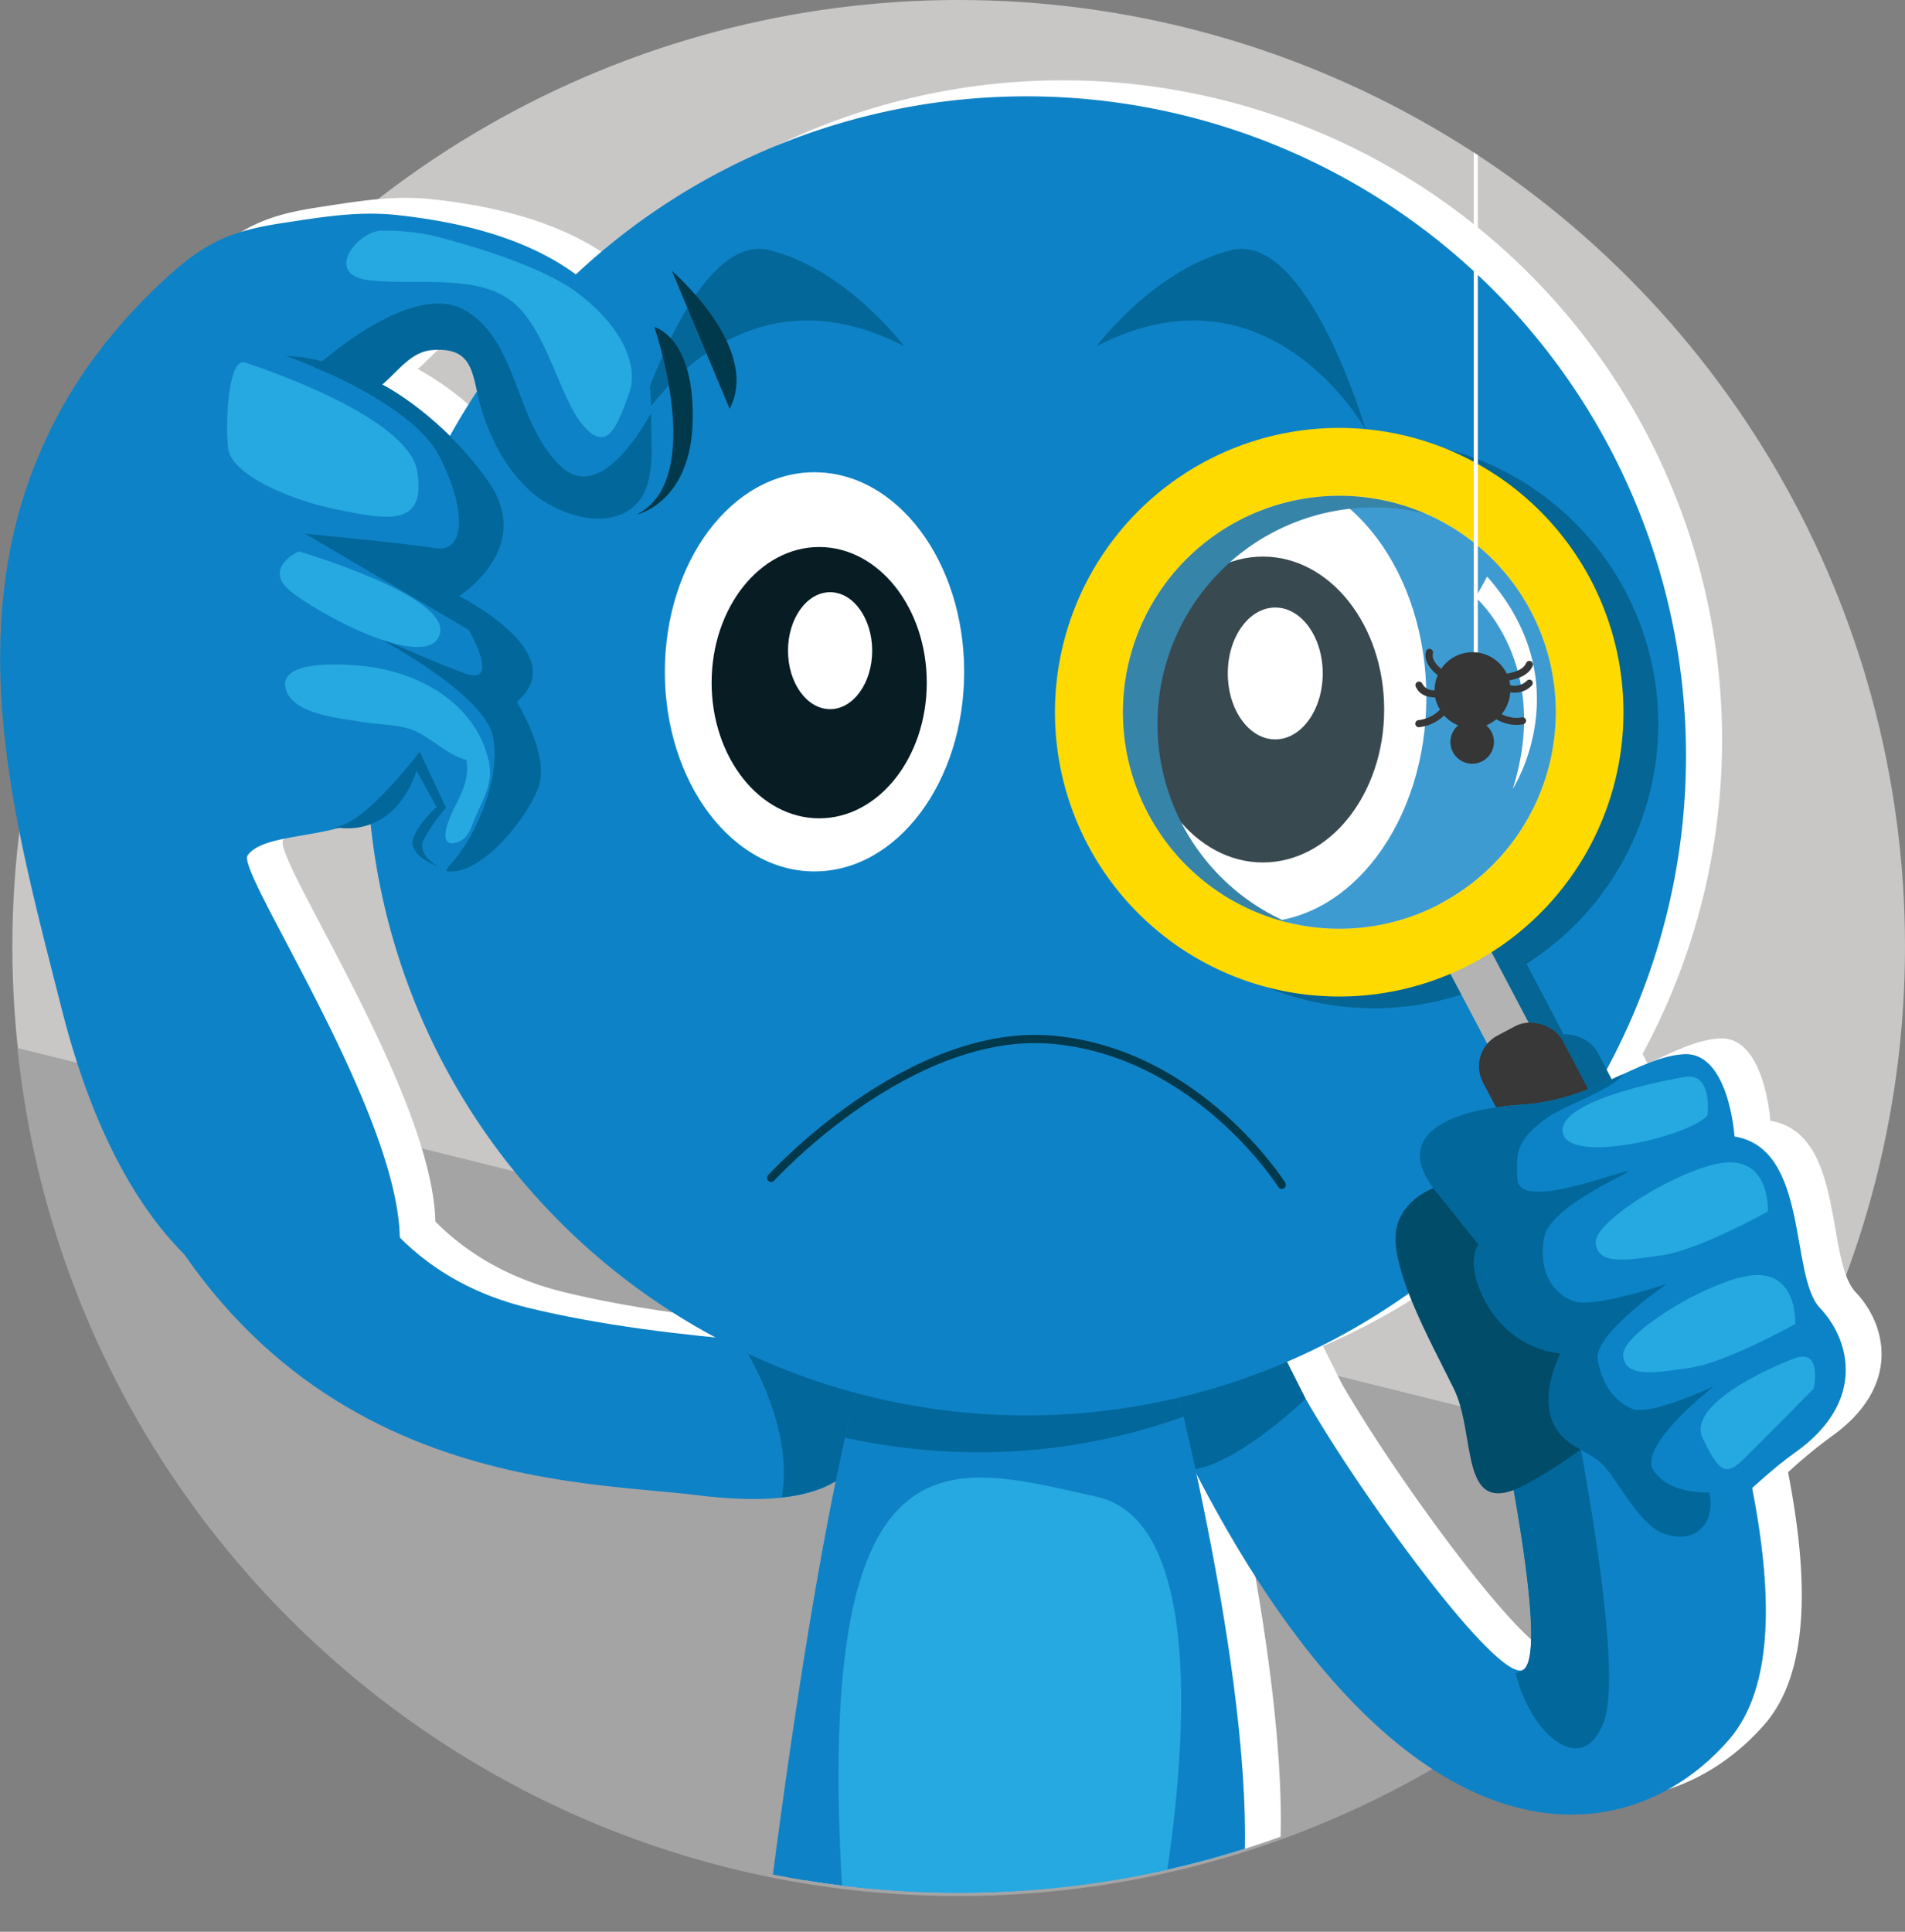 <svg xmlns="http://www.w3.org/2000/svg" xmlns:xlink="http://www.w3.org/1999/xlink" viewBox="0 0 465.1 471.56"><rect x="0" y="0" width="465.1" height="471.56" fill="#808080" stroke="none"/><defs><style>.cls-1,.cls-17,.cls-20{fill:none;}.cls-2{fill:#c8c7c6;}.cls-3{fill:#a4a4a5;}.cls-4{clip-path:url(#clip-path);}.cls-16,.cls-5{fill:#fff;}.cls-6{fill:#0e82c6;}.cls-7{fill:#02679a;}.cls-8{fill:#26a8e0;}.cls-9{fill:#081c24;}.cls-10{fill:#056594;}.cls-11{fill:#b3b3b3;}.cls-12{fill:#feda00;}.cls-13{fill:#383838;}.cls-14{fill:#014c69;}.cls-15{fill:#0b83c6;}.cls-16{opacity:0.2;}.cls-17{stroke:#00384c;stroke-linecap:round;stroke-linejoin:round;stroke-width:2px;}.cls-18{fill:#046799;}.cls-19{fill:#00384c;}.cls-20{stroke:#fff;stroke-miterlimit:10;}.cls-21{fill:#353635;}</style><clipPath id="clip-path" transform="translate(-7.37)"><path class="cls-1" d="M472.47,231c0,28.6-1.24,163.66-20.83,186.12-44,50.39-71.35,32-130,30.63a230.64,230.64,0,0,1-80.17,14.29c-127.6,0-231-103.44-231-231-29.7-91.44,5.19-177.48,93.42-210C128.7,11.87,213.34,0,241.43,0,369,0,472.47,103.44,472.47,231Z"/></clipPath></defs><title>Asset 1</title><g id="Layer_2" data-name="Layer 2"><g id="Layer_1-2" data-name="Layer 1"><circle class="cls-2" cx="234.06" cy="231.04" r="231.04"/><path class="cls-3" d="M11.63,255.82c12,116.29,110.32,207,229.8,207A230.82,230.82,0,0,0,433.29,360.51Z" transform="translate(-7.37)"/><g class="cls-4"><path class="cls-5" d="M460.45,315.46c-7.48-7.87-2.52-38.87-20.86-41.87,0,0-1.35-20.83-12.47-20.09-5.41.35-10.67,3-16.72,5.77l-.57.26-.21.09-1.23-2.35A161,161,0,0,0,156.69,63.16c-12.34-9-28.45-12.9-44.19-14.56-9.44-1-18.49.65-27.78,2.06-.86.14-1.69.27-2.51.42-9.61,1.7-15.88,4.4-23.68,11.3A134.34,134.34,0,0,0,38.71,84,116.41,116.41,0,0,0,18.63,130c-7.5,38,3.23,75.9,12.52,112.58C38.6,272,49.56,291.1,61.36,302.71c39.25,56.34,98.76,55.19,124.43,58.39,17.74,2.22,28,.58,34.33-3.27-9,43.76-16.1,102.24-16.1,102.24,82.92,20.33,115.77-6.26,115.77-6.26,1.8-28-5.27-68.57-11.56-97.83,51.56,99.54,105.2,93.42,130,64.89,11.78-13.56,10.15-38.56,5.69-61.48a116.8,116.8,0,0,1,10.5-8.67C471.71,338.44,467.94,323.34,460.45,315.46ZM125.88,102.63a72.51,72.51,0,0,0-16.51-12.56c3.74-3.12,7-8,12.07-8.45,8.8-.79,9.8,4,11.13,10Q129,97,125.88,102.63Zm18.87,212.7c-14.34-3.54-24.3-10.31-31.09-17.14C113,267,73.69,209,76.52,205.05c3.12-4.35,13.17-4.26,22.67-6.8a16.1,16.1,0,0,0,7.38-.91,161,161,0,0,0,84.12,125.29C176.11,321.21,159.42,318.94,144.75,315.33Zm190.12,22.26h0l-4.5-9a161.06,161.06,0,0,0,29.7-16.73c3.15,8.17,7.91,17,11,23.34,5.27,10.74,1.54,29.56,14.57,24.65,3.78,21.33,6,40.72,2.55,43.75C382.84,408.29,348.75,361.78,334.87,337.59Z" transform="translate(-7.37)"/><path class="cls-6" d="M361.43,308.39a41.82,41.82,0,0,0,4.3,2c5.65,23.7,20.5,91.17,13.74,97.05s-57.4-67-59.16-78.56c-8.25,3.51-19.71,3.28-24.56,13.13a69.47,69.47,0,0,0-.47,9.43C348.1,459.7,404,454,429.46,424.71c20.62-23.73.17-82.51-4.68-103.79a14.3,14.3,0,0,0,2-.76C440.49,313.54,341.4,296.56,361.43,308.39Z" transform="translate(-7.37)"/><path class="cls-7" d="M365.73,310.42c5.65,23.7,20.5,91.17,13.74,97.05a3.36,3.36,0,0,1-2.06.89c3.51,14.86,16.4,26.07,21.56,11.85,5.87-16.18-11-93.69-11-93.69a47.27,47.27,0,0,0-15.73-19.11c-11.3-7.9-30.85-10.85-10.82,1A41.82,41.82,0,0,0,365.73,310.42Z" transform="translate(-7.37)"/><path class="cls-7" d="M326.13,341.42s-15.48,15.12-26.9,17.21L293.75,335l23.19-11.88Z" transform="translate(-7.37)"/><path class="cls-6" d="M91.73,281.51s8.57,28.86,44.28,37.66,83.44,9.64,83.44,9.64,6,10,1.35,21-12.61,19-43.75,15.12S65,363.59,30.82,262.17Z" transform="translate(-7.37)"/><path class="cls-7" d="M219.45,328.81s6,10,1.35,21c-3.31,7.9-8.5,14.15-22.55,15.69,2.46-13.93-4.41-28.89-10.24-38.5C206,328.55,219.45,328.81,219.45,328.81Z" transform="translate(-7.37)"/><path class="cls-6" d="M290.71,323.11s23.46,86.05,20.34,134.54c0,0-32.85,26.59-115.77,6.26,0,0,15.64-128.28,29.72-147S290.71,323.11,290.71,323.11Z" transform="translate(-7.37)"/><path class="cls-8" d="M213.42,467.7c-8.66-123.55,26.49-110,61.65-102.35,29.79,6.47,19.91,77.23,15.62,101.42C275.13,471.22,250,474.28,213.42,467.7Z" transform="translate(-7.37)"/><path class="cls-7" d="M296.35,345.8c-21.19,7.63-49.41,12.32-82.66,5.17,3.66-16.17,7.55-29.09,11.31-34.11,14.08-18.78,65.71,6.25,65.71,6.25S293.16,332.09,296.35,345.8Z" transform="translate(-7.37)"/><path class="cls-6" d="M419,184.52a161,161,0,1,1-161-161A161,161,0,0,1,419,184.52Z" transform="translate(-7.37)"/><path class="cls-5" d="M242.77,164c0,26.9-16.37,48.72-36.55,48.72S169.69,190.88,169.69,164s16.36-48.72,36.53-48.72S242.77,137.07,242.77,164Z" transform="translate(-7.37)"/><path class="cls-9" d="M233.64,166.65c0,18.28-11.77,33.11-26.26,33.11s-26.27-14.83-26.27-33.11,11.76-33.12,26.27-33.12S233.64,148.36,233.64,166.65Z" transform="translate(-7.37)"/><path class="cls-5" d="M220.31,158.84c0,7.88-4.61,14.27-10.27,14.27s-10.28-6.39-10.28-14.27,4.6-14.28,10.28-14.28S220.31,151,220.31,158.84Z" transform="translate(-7.37)"/><path class="cls-5" d="M355.61,170.19c0,30.34-18.45,54.93-41.21,54.93s-41.18-24.59-41.18-54.93,18.44-54.93,41.18-54.93S355.61,139.85,355.61,170.19Z" transform="translate(-7.37)"/><path class="cls-9" d="M345.31,173.2c0,20.62-13.26,37.33-29.61,37.33s-29.62-16.71-29.62-37.33,13.26-37.34,29.62-37.34S345.31,152.58,345.31,173.2Z" transform="translate(-7.37)"/><path class="cls-5" d="M330.31,164.39c0,8.89-5.21,16.1-11.59,16.1s-11.59-7.21-11.59-16.1,5.19-16.09,11.59-16.09S330.31,155.51,330.31,164.39Z" transform="translate(-7.37)"/><path class="cls-10" d="M394.94,263.55a4.42,4.42,0,0,1-1.84,5.95l-2.26,1.18a4.41,4.41,0,0,1-5.94-1.84l-16.37-31.09a4.41,4.41,0,0,1,1.85-5.93l2.25-1.19a4.41,4.41,0,0,1,5.94,1.83Z" transform="translate(-7.37)"/><path class="cls-10" d="M310.48,115.29a69.41,69.41,0,1,0,93.75,29.09A69.41,69.41,0,0,0,310.48,115.29Zm56.95,108.19a52.85,52.85,0,1,1,22.15-71.39A52.85,52.85,0,0,1,367.43,223.48Z" transform="translate(-7.37)"/><rect class="cls-10" x="392.54" y="249.53" width="21.95" height="84.99" rx="8.5" transform="translate(-96.94 221.59) rotate(-27.76)"/><path class="cls-11" d="M386.42,260.71a4.41,4.41,0,0,1-1.85,5.94l-2.25,1.19a4.41,4.41,0,0,1-5.94-1.84L360,234.9a4.41,4.41,0,0,1,1.84-5.93l2.26-1.18a4.41,4.41,0,0,1,5.94,1.83Z" transform="translate(-7.37)"/><path class="cls-12" d="M302,112.45a69.4,69.4,0,1,0,93.75,29.09A69.4,69.4,0,0,0,302,112.45Zm57,108.18a52.85,52.85,0,1,1,22.14-71.38A52.84,52.84,0,0,1,358.91,220.63Z" transform="translate(-7.37)"/><rect class="cls-13" x="384.01" y="246.68" width="21.95" height="84.99" rx="8.5" transform="translate(-96.6 217.3) rotate(-27.76)"/><path class="cls-14" d="M363.91,288.07s-12.44,1.52-15.34,10.76,8.16,28.75,13.78,40.24,1,32.25,17.56,23.26,25.95-19.11,24.42-21.1-22.78-28.51-22.78-28.51Z" transform="translate(-7.37)"/><path class="cls-15" d="M430.85,277.43s-1.35-20.83-12.47-20.09-21.58,11.16-39.64,12.34-31.56,7.64-20.95,20.88l10.62,13.25s-3.86,4.44,2.4,15.19c5.58,9.53,20.72,8.63,23.77,17.65,1.81,5.38-.68,11.17,1.92,16.72,3.75,8,11.17,8.65,17.2,13.69,7.14,6,7.88,7.93,15.57,1.36,5.49-4.66,10.43-9.64,16.38-13.86,17.32-12.28,13.55-27.38,6.06-35.26S449.19,280.43,430.85,277.43Z" transform="translate(-7.37)"/><path class="cls-7" d="M378.74,269.68c10.22-.67,18-4.3,24.83-7.45-1.91,3.49-15,8-18.34,10.5-7.33,5.37-7.84,8.19-7.38,15.13s18.85.17,25.68-1.67-17.64,7.42-19.17,15.89,2.27,13.8,7.28,15.57,22.72-4.28,22.72-4.28-18,12.34-16.91,18.54,4.14,10.18,8.45,12,19.87-5.49,19.87-5.49-18.59,14.47-14.71,20.49,13.6,5.39,13.6,5.39c1.69,7.06-3.06,13.08-11.24,10-5.34-2-10.46-11.58-13.84-15.78-3-3.73-7.55-4.52-10.78-7.86-5.32-5.52-3.49-13.86-.51-20.26A23.34,23.34,0,0,1,370.81,319c-6.26-10.75-2.4-15.19-2.4-15.19l-10.62-13.25C347.18,277.32,360.7,270.86,378.74,269.68Z" transform="translate(-7.37)"/><path class="cls-8" d="M439,295.73s.62-11.9-9.15-12-33.25,14-32.89,19.57,7.26,4.41,16.24,3.12S439,295.73,439,295.73Z" transform="translate(-7.37)"/><path class="cls-8" d="M445.69,323.18s.61-11.89-9.15-11.95-33.26,14-32.88,19.57,7.24,4.4,16.22,3.12S445.69,323.18,445.69,323.18Z" transform="translate(-7.37)"/><path class="cls-8" d="M450.21,338.93s2.13-9.91-4.67-7.37-26.45,11.49-22.44,19.6,5.5,9.41,10.09,4.91S450.21,338.93,450.21,338.93Z" transform="translate(-7.37)"/><path class="cls-8" d="M424.24,272.29s1.41-10.56-5.5-9.41-31.66,6.25-29.77,13.8S419.69,277.46,424.24,272.29Z" transform="translate(-7.37)"/><path class="cls-16" d="M359,220.72a52.95,52.95,0,1,1,22.19-71.51A52.95,52.95,0,0,1,359,220.72Z" transform="translate(-7.37)"/><path class="cls-17" d="M195.65,287.53s33.7-37.06,69.07-33.69,55.59,35.38,55.59,35.38" transform="translate(-7.37)"/><path class="cls-5" d="M367.65,145.85s18.69,16.18,9.07,46.7c0,0,16.75-25.78-6.28-51.81Z" transform="translate(-7.37)"/><path class="cls-18" d="M228.14,84.53s-14.08-18.77-32.86-23.46-32.85,43.8-32.85,43.8S185.9,62.63,228.14,84.53Z" transform="translate(-7.37)"/><path class="cls-18" d="M275.07,84.53s14.08-18.77,32.85-23.46,32.86,43.8,32.86,43.8S317.31,62.63,275.07,84.53Z" transform="translate(-7.37)"/><path class="cls-6" d="M73.47,54.92c.82-.15,1.65-.28,2.51-.42,9.29-1.41,18.34-3,27.78-2.06,24.17,2.54,49.22,10.25,60.16,34,2.36,5.16,2.42,10.45,2.42,16,0,6.54,1.28,16.32-4.27,21.12-7.22,6.24-19.56,1.45-25.46-4-5.63-5.21-9.22-12-11.53-19.25-2.59-8.14-1.29-15.93-12.38-14.93-5.08.46-8.33,5.33-12.07,8.45,0,0,14.08,7,25.81,23.47s-7,28.16-7,28.16,28.16,14.07,14.08,25.81c0,0,7.82,12.51,5.48,20.33s-17.22,26.6-25.82,19.56,3.14-14.08,3.14-14.08-4.69-7.82-6.26-10.95-1.56,7.83-12.51,13.3-25.82,3.91-29.73,9.38,72.74,114.22,16.43,112.64c-21.06-.59-47.72-19.56-61.8-75.09-9.29-36.68-20-74.54-12.52-112.58A116.41,116.41,0,0,1,30,87.81,134.34,134.34,0,0,1,49.79,66.22C57.59,59.32,63.86,56.62,73.47,54.92Z" transform="translate(-7.37)"/><path class="cls-7" d="M104.45,99.48c-5-4.4-20.24-9.68-20.24-9.68s23.46-21.7,36.66-14.08,12,27.28,23.47,38.14c8.47,8,17.73-5.48,22-13,0,.56,0,1.11,0,1.68,0,6.54,1.28,16.32-4.27,21.12-7.22,6.24-19.56,1.45-25.46-4-5.63-5.21-9.22-12-11.53-19.25-2.59-8.14-1.29-15.93-12.38-14.93-5.08.46-8.33,5.33-12.07,8.45,0,0,14.08,7,25.81,23.47a19.67,19.67,0,0,1,3.55,8C120.67,116.09,107.76,102.41,104.45,99.48Z" transform="translate(-7.37)"/><path class="cls-7" d="M77.17,86.87c8.52.35,16.8,3.58,23.46,7h0s14.08,7,25.81,23.47-7,28.16-7,28.16,28.16,14.07,14.08,25.81c0,0,7.82,12.51,5.48,20.33-2.08,7-14.05,22.51-22.73,21a6.16,6.16,0,0,1,.83-1.4c5.86-5.87,12.9-21.12,10.56-31.68s-29.33-24.64-29.33-24.64,12.9,5.87,22.29,9.39,1.17-10.56,1.17-10.56L81.86,130.28s24.64,2.35,31.68,3.52,8.21-8.21,1.17-22.29S77.17,86.87,77.17,86.87Z" transform="translate(-7.37)"/><path class="cls-8" d="M67,88.44S106.88,101,109.23,115s-7.82,11.73-19.55,9.39-25.81-8.6-26.59-14.86S63.08,87.66,67,88.44Z" transform="translate(-7.37)"/><path class="cls-8" d="M80.29,134.59s37.56,10.95,34.42,20.33S84.21,149.45,77.94,144,80.29,134.59,80.29,134.59Z" transform="translate(-7.37)"/><path class="cls-8" d="M97.5,162.75c12.78,1.76,25.54,9,29,22.2,1.48,5.59-.58,9-2.92,14.16-1,2.27-1.6,5.34-4.21,6.37-3.27,1.3-3.77-.9-2.86-3.93,1.74-5.75,5.72-9.28,4.75-16.05-5.19-1.33-8.66-5.7-13.5-7.43-3.48-1.25-8.23-1.19-11.92-1.83-5-.87-17-1.76-18.7-8C74.82,159.61,97.5,162.75,97.5,162.75Z" transform="translate(-7.37)"/><path class="cls-7" d="M114.52,211.63S109,208.7,110.8,205a39.88,39.88,0,0,1,5.48-7.82l-6.45-13.69s-13.51,18-20.74,18.38c0,0,13.88,3.72,20-13.69l4.89,8.8s-5.28,4.7-5.86,8.41S114.52,211.63,114.52,211.63Z" transform="translate(-7.37)"/><path class="cls-8" d="M113.14,57.54S137.4,63.4,148,71.23s15.65,17.59,12.9,25-5.08,14.47-11,7.82-9-23.86-17.6-30.51-22.69-3.91-34.42-5.08-3.52-11.74,2.35-12.13A54,54,0,0,1,113.14,57.54Z" transform="translate(-7.37)"/><path class="cls-19" d="M167.12,79.83s12.9,37.15-4.3,45.76c0,0,13.29-2.73,13.68-23.07S167.12,79.83,167.12,79.83Z" transform="translate(-7.37)"/><path class="cls-19" d="M171.42,66.14s21.91,18.77,14.08,33.64Z" transform="translate(-7.37)"/><line class="cls-20" x1="360.31" y1="21.34" x2="360.31" y2="180.31"/><path class="cls-21" d="M380.14,166.19a4.34,4.34,0,0,1-4.06,1.08,10.71,10.71,0,0,0-.23-1.18c2.32-.42,4.8-1.39,5.71-3.54a.88.88,0,0,0-.46-1.15.86.86,0,0,0-1.14.47c-.64,1.51-2.69,2.24-4.73,2.57a9.27,9.27,0,0,0-16-1.18c-1.23-1-2.4-2.4-2-3.84a.88.88,0,0,0-1.69-.46c-.66,2.46,1.16,4.53,2.85,5.86a9.22,9.22,0,0,0-.77,3.68v0a3.07,3.07,0,0,1-3-1.6.87.87,0,1,0-1.6.7c.91,2.08,2.91,2.63,4.73,2.64a9.53,9.53,0,0,0,1.2,3,8.8,8.8,0,0,1-5.17,2.54.87.87,0,0,0,0,1.74h0a10.38,10.38,0,0,0,6.15-2.87,9.29,9.29,0,0,0,3.45,2.41,5.31,5.31,0,1,0,6.84,0,9.16,9.16,0,0,0,2.46-1.48,10,10,0,0,0,4.89,1.37,9.1,9.1,0,0,0,1.69-.16.89.89,0,0,0,.69-1,.87.87,0,0,0-1-.68,7.69,7.69,0,0,1-4.95-.79,9.18,9.18,0,0,0,2.09-5.32,7.59,7.59,0,0,0,1.07.08,5.65,5.65,0,0,0,4.17-1.72.89.89,0,0,0,0-1.24A.87.87,0,0,0,380.14,166.19Z" transform="translate(-7.37)"/></g></g></g></svg>
